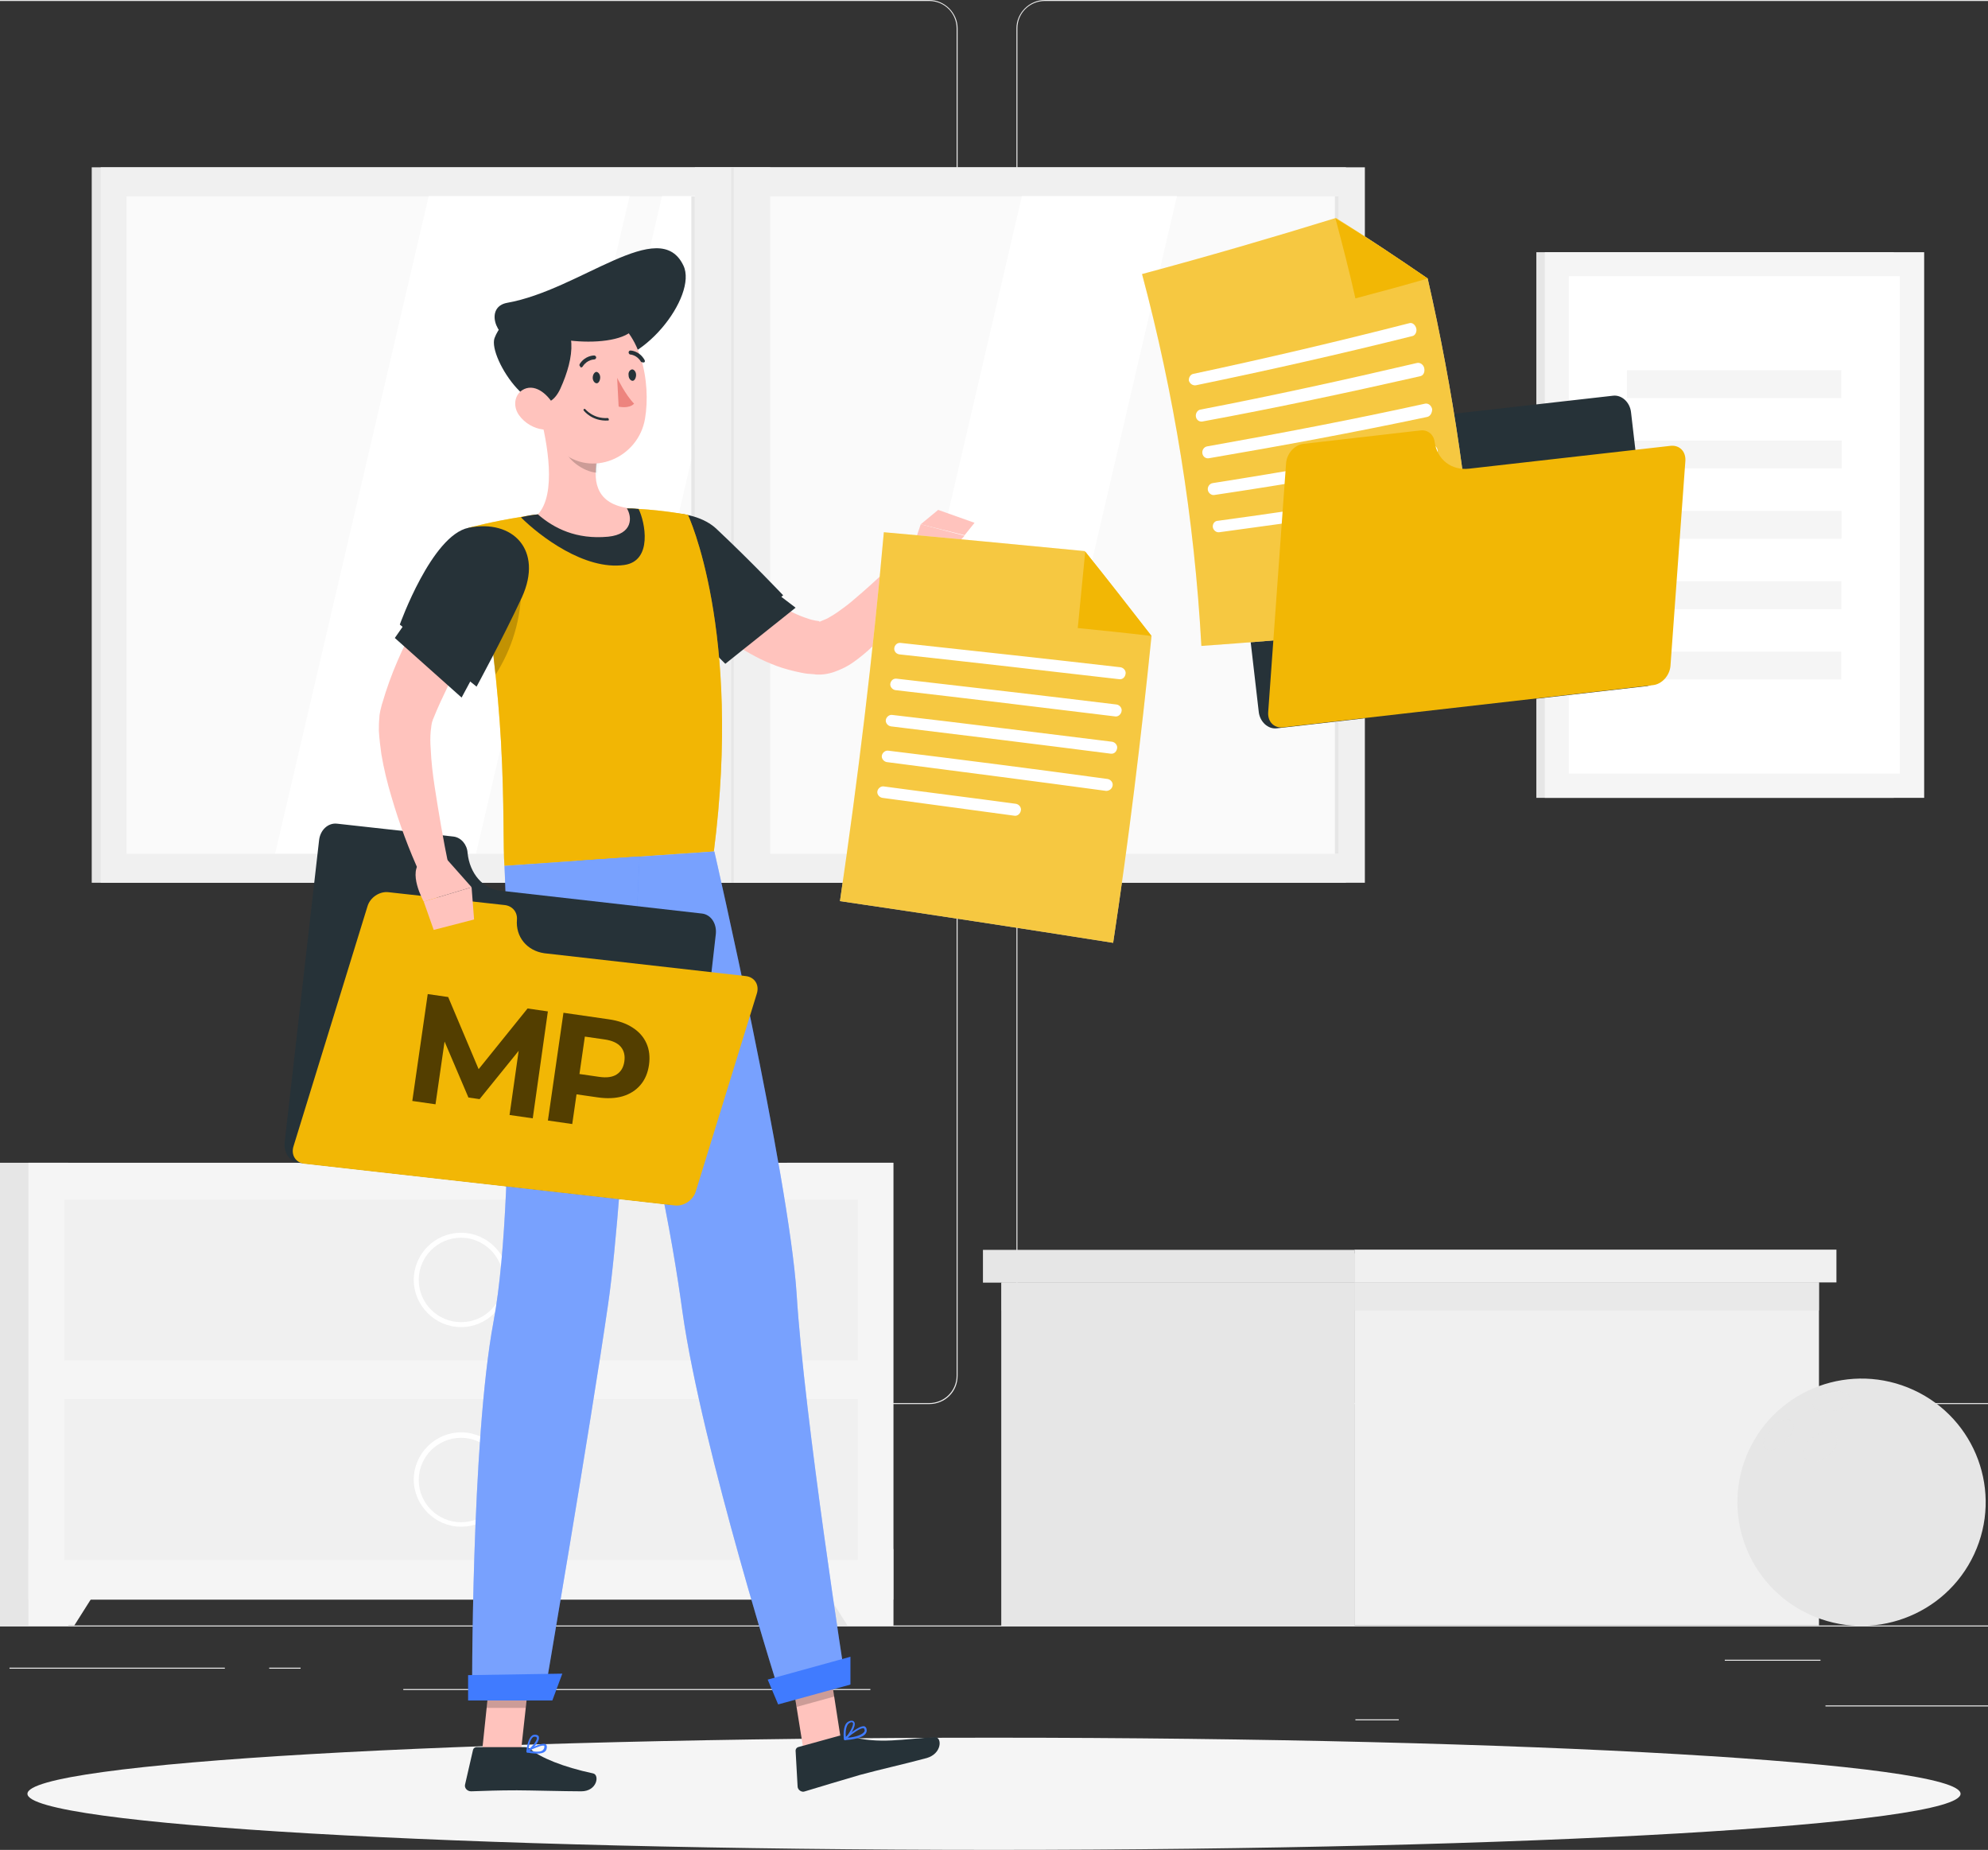 <svg width="201" height="187" viewBox="0 0 201 187" fill="none" xmlns="http://www.w3.org/2000/svg">
<rect x="0" y="0" width="201" height="187" fill="#333333" stroke="none"/>
<g clip-path="url(#clip0_3771_934)">
<path d="M226.5 164.315H-25.5V164.415H226.5V164.315Z" fill="#EBEBEB"/>
<path d="M201.25 172.395H184.567V172.496H201.25V172.395Z" fill="#EBEBEB"/>
<path d="M141.425 173.801H137.04V173.901H141.425V173.801Z" fill="#EBEBEB"/>
<path d="M184.064 167.778H174.387V167.878H184.064V167.778Z" fill="#EBEBEB"/>
<path d="M22.733 168.581H0.96V168.681H22.733V168.581Z" fill="#EBEBEB"/>
<path d="M30.394 168.581H27.219V168.681H30.394V168.581Z" fill="#EBEBEB"/>
<path d="M88.001 170.739H40.776V170.84H88.001V170.739Z" fill="#EBEBEB"/>
<path d="M93.948 141.931H-3.374C-4.937 141.931 -6.247 140.626 -6.247 139.071V2.861C-6.247 1.305 -4.937 0 -3.374 0H93.948C95.51 0 96.821 1.305 96.821 2.861V139.071C96.821 140.677 95.561 141.931 93.948 141.931ZM-3.374 0.1C-4.886 0.1 -6.146 1.305 -6.146 2.861V139.071C-6.146 140.576 -4.937 141.831 -3.374 141.831H93.948C95.46 141.831 96.72 140.626 96.72 139.071V2.861C96.72 1.355 95.51 0.1 93.948 0.1H-3.374Z" fill="#EBEBEB"/>
<path d="M202.963 141.931H105.64C104.078 141.931 102.768 140.626 102.768 139.071V2.861C102.768 1.305 104.078 0 105.64 0H202.963C204.525 0 205.836 1.305 205.836 2.861V139.071C205.836 140.677 204.576 141.931 202.963 141.931ZM105.64 0.1C104.128 0.1 102.868 1.305 102.868 2.861V139.071C102.868 140.576 104.078 141.831 105.64 141.831H202.963C204.475 141.831 205.735 140.626 205.735 139.071V2.861C205.735 1.355 204.525 0.1 202.963 0.1H105.64Z" fill="#EBEBEB"/>
<path d="M136.082 16.913H9.275V89.234H136.082V16.913Z" fill="#E6E6E6"/>
<path d="M137.997 16.913H10.183V89.234H137.997V16.913Z" fill="#F0F0F0"/>
<path d="M135.312 86.305V19.856L12.79 19.856L12.79 86.305L135.312 86.305Z" fill="#FAFAFA"/>
<path d="M27.822 86.273L43.346 19.824H63.657L48.133 86.273H27.822Z" fill="white"/>
<path d="M51.46 86.273L66.933 19.824H76.106L60.633 86.273H51.46Z" fill="white"/>
<path d="M87.849 86.273L103.321 19.824H118.996L103.523 86.273H87.849Z" fill="white"/>
<path d="M135.32 86.297V19.848H134.968V86.297H135.32Z" fill="#E6E6E6"/>
<path d="M77.87 16.913H70.26V89.234H77.87V16.913Z" fill="#F0F0F0"/>
<path d="M70.252 86.299L70.252 19.851H69.899L69.899 86.299H70.252Z" fill="#E6E6E6"/>
<path d="M74.191 16.913H73.939V89.234H74.191V16.913Z" fill="#E6E6E6"/>
<path d="M90.319 117.54H79.584V164.365H90.319V117.54Z" fill="#E6E6E6"/>
<path d="M85.683 164.315H90.32V156.586H80.794L85.683 164.315Z" fill="#F5F5F5"/>
<path d="M6.907 117.54H-3.828V164.365H6.907V117.54Z" fill="#E6E6E6"/>
<path d="M90.319 117.54H2.875V161.705H90.319V117.54Z" fill="#F5F5F5"/>
<path d="M7.512 164.315H2.875V156.586H12.401L7.512 164.315Z" fill="#F5F5F5"/>
<path d="M86.741 121.254H6.504V137.515H86.741V121.254Z" fill="#F0F0F0"/>
<path d="M46.622 134.152C44.001 134.152 41.834 131.994 41.834 129.384C41.834 126.775 43.951 124.616 46.622 124.616C49.243 124.616 51.41 126.775 51.41 129.384C51.36 131.994 49.243 134.152 46.622 134.152ZM46.622 125.118C44.253 125.118 42.338 127.025 42.338 129.384C42.338 131.743 44.253 133.65 46.622 133.65C48.991 133.65 50.906 131.743 50.906 129.384C50.856 127.025 48.94 125.118 46.622 125.118Z" fill="white"/>
<path d="M86.741 141.429H6.504V157.69H86.741V141.429Z" fill="#F0F0F0"/>
<path d="M46.622 154.328C44.001 154.328 41.834 152.17 41.834 149.56C41.834 146.95 44.001 144.792 46.622 144.792C49.243 144.792 51.41 146.95 51.41 149.56C51.41 152.17 49.243 154.328 46.622 154.328ZM46.622 145.344C44.253 145.344 42.338 147.251 42.338 149.61C42.338 151.969 44.253 153.876 46.622 153.876C48.991 153.876 50.906 151.969 50.906 149.61C50.906 147.251 48.94 145.344 46.622 145.344Z" fill="white"/>
<path d="M101.234 164.352H136.968V129.672H101.234V164.352Z" fill="#E6E6E6"/>
<path d="M183.911 129.635H136.938V164.315H183.911V129.635Z" fill="#F0F0F0"/>
<path opacity="0.7" d="M101.262 132.472H183.918V126.7L101.262 126.7V132.472Z" fill="#E6E6E6"/>
<path d="M99.383 129.658H136.931V126.345H99.383V129.658Z" fill="#E6E6E6"/>
<path d="M185.675 126.323H136.938V129.635H185.675V126.323Z" fill="#F0F0F0"/>
<path d="M199.601 157.108C202.514 150.845 199.778 143.417 193.488 140.516C187.199 137.615 179.739 140.341 176.826 146.603C173.913 152.866 176.65 160.294 182.939 163.195C189.228 166.096 196.688 163.371 199.601 157.108Z" fill="#E6E6E6"/>
<path opacity="0.7" d="M185.323 142.634C184.265 142.835 183.307 142.584 183.257 142.032C183.156 141.53 183.962 140.928 185.021 140.727C186.079 140.526 187.037 140.777 187.087 141.329C187.188 141.881 186.381 142.433 185.323 142.634Z" fill="#E6E6E6"/>
<path opacity="0.7" d="M180.53 145.712C181.288 144.939 181.597 144.014 181.219 143.645C180.841 143.277 179.919 143.606 179.16 144.379C178.401 145.152 178.093 146.077 178.471 146.445C178.849 146.813 179.771 146.485 180.53 145.712Z" fill="#E6E6E6"/>
<path opacity="0.7" d="M184.768 147.201C183.912 147.853 182.904 147.954 182.5 147.402C182.097 146.9 182.45 145.946 183.307 145.294C184.164 144.641 185.172 144.541 185.575 145.093C185.978 145.595 185.625 146.549 184.768 147.201Z" fill="#E6E6E6"/>
<path d="M191.472 25.495H155.335V80.652H191.472V25.495Z" fill="#E6E6E6"/>
<path d="M194.546 25.495H156.191V80.652H194.546V25.495Z" fill="#F5F5F5"/>
<path d="M192.087 78.201V27.913L158.621 27.913V78.201H192.087Z" fill="white"/>
<path d="M186.189 54.462V51.652L164.517 51.652V54.462L186.189 54.462Z" fill="#F5F5F5"/>
<path d="M186.203 47.349V44.539L164.531 44.539V47.349L186.203 47.349Z" fill="#F5F5F5"/>
<path d="M186.166 40.236V37.425L164.494 37.425V40.236L186.166 40.236Z" fill="#F5F5F5"/>
<path d="M186.177 61.576V58.765L164.505 58.765V61.576L186.177 61.576Z" fill="#F5F5F5"/>
<path d="M186.163 68.689V65.878H164.491V68.689H186.163Z" fill="#F5F5F5"/>
<path d="M100.5 187C154.472 187 198.226 184.461 198.226 181.329C198.226 178.197 154.472 175.658 100.5 175.658C46.528 175.658 2.774 178.197 2.774 181.329C2.774 184.461 46.528 187 100.5 187Z" fill="#F5F5F5"/>
<path d="M81.247 176.962L85.027 175.908L83.616 166.824L79.785 167.878L81.247 176.962Z" fill="#FFC3BD"/>
<path d="M48.739 177.063H52.67L53.678 167.929H49.697L48.739 177.063Z" fill="#FFC3BD"/>
<path d="M53.023 176.611H48.185C48.033 176.611 47.882 176.711 47.832 176.862L47.025 180.375C46.925 180.726 47.227 181.078 47.63 181.078C49.193 181.028 50.301 180.977 52.267 180.977C53.477 180.977 57.105 181.078 58.769 181.078C60.381 181.078 60.633 179.422 59.978 179.271C56.904 178.619 54.636 177.665 53.628 176.812C53.477 176.661 53.225 176.611 53.023 176.611Z" fill="#263238"/>
<path d="M84.876 175.457L80.692 176.611C80.541 176.661 80.44 176.812 80.44 176.962L80.642 180.576C80.642 180.927 81.045 181.228 81.398 181.078C82.91 180.626 85.027 179.974 86.942 179.422C89.16 178.819 91.075 178.418 93.696 177.715C95.258 177.264 95.258 175.607 94.552 175.607C91.377 175.758 88.908 176.36 85.884 175.507C85.581 175.407 85.228 175.407 84.876 175.457Z" fill="#263238"/>
<path d="M70.411 53.5C70.562 53.701 70.814 53.952 71.016 54.203L71.671 54.906C72.074 55.357 72.528 55.859 72.981 56.311C73.888 57.214 74.796 58.117 75.753 58.92C77.668 60.526 79.735 61.932 81.7 62.534C81.952 62.634 82.204 62.685 82.456 62.735L82.809 62.785C83.011 62.835 82.809 62.785 82.809 62.835C82.759 62.835 82.86 62.885 83.011 62.785C83.162 62.735 83.364 62.634 83.616 62.534C84.069 62.283 84.573 61.982 85.027 61.631C85.531 61.279 86.035 60.878 86.488 60.476C88.454 58.82 90.42 56.913 92.335 55.006L94.704 56.763C93.292 59.222 91.68 61.53 89.764 63.739C88.756 64.843 87.748 65.897 86.337 66.9C85.984 67.151 85.581 67.402 85.128 67.603C84.674 67.804 84.12 68.055 83.364 68.155C83.011 68.205 82.456 68.205 82.305 68.155L81.65 68.105C81.196 68.055 80.793 67.954 80.34 67.854C79.483 67.653 78.676 67.402 77.971 67.101C77.215 66.8 76.509 66.449 75.804 66.047C74.443 65.294 73.183 64.391 71.973 63.488C70.814 62.534 69.705 61.581 68.647 60.526C68.143 60.025 67.639 59.473 67.135 58.92C66.883 58.67 66.631 58.368 66.429 58.067C66.177 57.766 65.976 57.515 65.724 57.164L70.411 53.5Z" fill="#FFC3BD"/>
<path d="M71.772 65.545L73.334 67.101L80.44 61.43L77.87 59.473L71.772 65.545Z" fill="#263238"/>
<path d="M63.456 55.207C63.154 58.971 71.671 66.65 71.671 66.65L79.181 60.175C79.181 60.175 76.006 56.813 72.478 53.5C70.058 51.141 63.809 51.141 63.456 55.207Z" fill="#263238"/>
<path d="M91.982 56.311L93.091 52.998L97.526 54.153C97.526 54.153 96.115 55.809 94.502 57.013L91.982 56.311Z" fill="#FFC3BD"/>
<path d="M94.855 51.543L98.534 52.848L97.526 54.102L93.091 52.998L94.855 51.543Z" fill="#FFC3BD"/>
<path opacity="0.2" d="M83.616 166.824L84.372 171.492L80.541 172.546L79.785 167.878L83.616 166.824Z" fill="black"/>
<path opacity="0.2" d="M49.696 167.929H53.678L53.174 172.646H49.192L49.696 167.929Z" fill="black"/>
<path d="M47.378 53.35C48.587 57.716 49.394 62.133 49.898 66.348C50.251 69.41 50.503 72.321 50.654 74.981C51.007 81.204 50.855 85.922 51.007 87.528C54.081 87.327 65.774 86.524 72.175 86.072C75.047 63.638 69.554 52.045 69.554 52.045C69.554 52.045 67.236 51.593 64.514 51.443C64.161 51.443 63.808 51.392 63.405 51.392C60.986 51.342 57.105 51.694 54.434 51.995C53.88 52.045 53.275 52.145 52.72 52.246C49.847 52.697 47.378 53.35 47.378 53.35Z" fill="#F2B705"/>
<path opacity="0.5" d="M47.378 53.35C48.587 57.716 49.394 62.133 49.898 66.348C50.251 69.41 50.503 72.321 50.654 74.981C51.007 81.204 50.855 85.922 51.007 87.528C54.081 87.327 65.774 86.524 72.175 86.072C75.047 63.638 69.554 52.045 69.554 52.045C69.554 52.045 67.236 51.593 64.514 51.443C64.161 51.443 63.808 51.392 63.405 51.392C60.986 51.342 57.105 51.694 54.434 51.995C53.88 52.045 53.275 52.145 52.72 52.246C49.847 52.697 47.378 53.35 47.378 53.35Z" fill="#F2B705"/>
<path d="M54.383 51.995C57.055 51.694 60.986 51.342 63.355 51.392C63.708 51.392 64.111 51.392 64.463 51.443C64.514 51.443 64.564 51.443 64.564 51.443C65.219 52.747 66.026 56.712 63.103 57.114C59.121 57.666 54.585 54.203 52.67 52.296C53.224 52.145 53.829 52.045 54.383 51.995Z" fill="#263238"/>
<path opacity="0.2" d="M52.72 59.071C52.72 62.584 51.763 65.596 50.099 68.205C50.049 67.603 49.948 67.001 49.898 66.398C49.596 64.09 49.243 61.731 48.789 59.322L52.72 59.071Z" fill="black"/>
<path d="M54.585 41.857C55.341 44.717 56.299 49.937 54.384 51.995C55.997 53.4 58.265 54.554 61.49 54.253C63.96 54.002 63.96 52.296 63.355 51.342C60.079 50.79 59.978 48.431 60.381 46.123L54.585 41.857Z" fill="#FFC3BD"/>
<path opacity="0.2" d="M56.954 43.613L60.432 46.173C60.331 46.725 60.281 47.277 60.281 47.779C59.021 47.678 57.257 46.474 57.005 45.169C56.904 44.517 56.854 43.914 56.954 43.613Z" fill="black"/>
<path d="M69.101 26.851C70.562 29.912 64.817 37.39 60.079 36.587C57.811 36.185 54.737 35.382 52.217 34.68C49.949 34.027 49.092 31.016 51.259 30.615C58.668 29.31 66.682 21.731 69.101 26.851Z" fill="#263238"/>
<path d="M53.93 37.541C54.434 41.405 54.535 43.714 56.651 45.571C59.827 48.381 64.564 46.273 65.219 42.308C65.824 38.745 64.867 32.973 60.935 31.719C57.055 30.464 53.426 33.676 53.93 37.541Z" fill="#FFC3BD"/>
<path d="M61.49 42.509C59.877 42.609 59.071 41.556 59.02 41.505C58.97 41.455 59.02 41.405 59.02 41.355C59.071 41.305 59.121 41.355 59.172 41.355C59.172 41.355 59.978 42.358 61.44 42.258C61.49 42.258 61.54 42.308 61.54 42.359C61.591 42.459 61.541 42.509 61.49 42.509Z" fill="#263238"/>
<path d="M56.652 39.297C58.113 36.085 58.466 32.823 55.745 31.819C53.023 30.815 50.755 32.17 49.999 34.178C49.293 36.185 54.485 43.965 56.652 39.297Z" fill="#263238"/>
<path d="M53.577 33.174C56.299 35.132 65.572 35.232 64.262 31.769C63.304 29.159 56.853 29.259 53.577 33.174Z" fill="#263238"/>
<path d="M52.468 41.957C53.073 42.81 54.03 43.312 54.887 43.413C56.198 43.613 56.651 42.409 56.147 41.254C55.694 40.251 54.484 38.896 53.224 39.247C52.065 39.598 51.762 40.953 52.468 41.957Z" fill="#FFC3BD"/>
<path d="M85.531 170.237L79.079 171.994C79.079 171.994 70.965 146.549 68.999 132.596C68.495 128.882 67.638 123.663 66.429 118.142C64.866 111.166 62.901 103.588 61.288 97.666C59.575 91.442 58.315 87.026 58.315 87.026L72.225 86.072C72.225 86.072 79.734 118.744 80.541 130.739C81.297 143.236 85.531 170.237 85.531 170.237Z" fill="#407BFF"/>
<path opacity="0.3" d="M85.531 170.237L79.079 171.994C79.079 171.994 70.965 146.549 68.999 132.596C68.495 128.882 67.638 123.663 66.429 118.142C64.866 111.166 62.901 103.588 61.288 97.666C59.575 91.442 58.315 87.026 58.315 87.026L72.225 86.072C72.225 86.072 79.734 118.744 80.541 130.739C81.297 143.236 85.531 170.237 85.531 170.237Z" fill="#FAFAFA"/>
<path opacity="0.2" d="M66.379 118.142C64.817 111.166 62.851 103.588 61.238 97.666L62.7 94.554C66.127 98.669 67.085 111.266 66.379 118.142Z" fill="black"/>
<path d="M64.665 86.574C64.665 86.574 63.154 120.351 61.49 131.793C59.676 144.34 54.989 171.693 54.989 171.693H47.731C47.731 171.693 47.63 145.746 49.898 133.6C52.469 119.798 51.007 87.528 51.007 87.528L64.665 86.574Z" fill="#407BFF"/>
<path opacity="0.3" d="M64.665 86.574C64.665 86.574 63.154 120.351 61.49 131.793C59.676 144.34 54.989 171.693 54.989 171.693H47.731C47.731 171.693 47.63 145.746 49.898 133.6C52.469 119.798 51.007 87.528 51.007 87.528L64.665 86.574Z" fill="#FAFAFA"/>
<path d="M55.846 171.893H47.328V169.334L56.854 169.183L55.846 171.893Z" fill="#407BFF"/>
<path d="M85.985 170.287L78.677 172.295L77.618 169.786L85.985 167.477V170.287Z" fill="#407BFF"/>
<path d="M59.928 38.193C59.928 38.494 60.129 38.745 60.331 38.745C60.532 38.745 60.684 38.444 60.684 38.143C60.684 37.842 60.482 37.591 60.281 37.591C60.079 37.641 59.928 37.892 59.928 38.193Z" fill="#263238"/>
<path d="M63.556 37.942C63.556 38.243 63.758 38.494 63.96 38.494C64.161 38.494 64.312 38.193 64.312 37.892C64.312 37.591 64.111 37.34 63.909 37.34C63.657 37.39 63.506 37.641 63.556 37.942Z" fill="#263238"/>
<path d="M62.398 38.193C62.398 38.193 63.254 39.95 64.111 40.803C63.607 41.355 62.549 41.104 62.549 41.104L62.398 38.193Z" fill="#ED847E"/>
<path d="M58.718 37.139C58.768 37.139 58.869 37.139 58.919 37.039C59.373 36.336 60.079 36.336 60.079 36.336C60.179 36.336 60.28 36.236 60.28 36.135C60.28 36.035 60.179 35.934 60.079 35.934C60.028 35.934 59.172 35.934 58.617 36.788C58.567 36.888 58.567 36.989 58.667 37.039C58.667 37.139 58.718 37.139 58.718 37.139Z" fill="#263238"/>
<path d="M65.018 36.637C65.069 36.637 65.119 36.637 65.119 36.637C65.22 36.587 65.22 36.487 65.169 36.386C64.665 35.483 63.809 35.433 63.758 35.433C63.657 35.433 63.557 35.483 63.557 35.633C63.557 35.734 63.657 35.834 63.708 35.834C63.758 35.834 64.413 35.884 64.817 36.587C64.867 36.587 64.917 36.637 65.018 36.637Z" fill="#263238"/>
<path d="M54.333 177.264C54.636 177.264 54.938 177.213 55.089 177.063C55.241 176.962 55.291 176.762 55.291 176.561C55.291 176.41 55.19 176.31 55.14 176.31C54.686 176.109 53.426 176.862 53.275 176.962C53.225 176.962 53.225 177.013 53.225 177.063C53.225 177.113 53.275 177.113 53.275 177.163C53.577 177.213 53.93 177.264 54.333 177.264ZM54.888 176.461C54.938 176.461 54.989 176.461 54.989 176.461C55.039 176.461 55.039 176.511 55.039 176.561C55.039 176.711 54.989 176.812 54.888 176.912C54.686 177.113 54.132 177.113 53.477 176.962C53.981 176.762 54.585 176.461 54.888 176.461Z" fill="#407BFF"/>
<path d="M53.325 177.163C53.779 176.912 54.585 176.059 54.485 175.607C54.485 175.507 54.434 175.407 54.182 175.356C54.031 175.356 53.88 175.356 53.779 175.457C53.325 175.808 53.225 176.962 53.225 177.013C53.225 177.063 53.225 177.063 53.275 177.113C53.275 177.163 53.275 177.163 53.325 177.163ZM54.081 175.557C54.132 175.557 54.132 175.557 54.081 175.557C54.233 175.557 54.233 175.607 54.283 175.658C54.333 175.908 53.829 176.561 53.426 176.862C53.477 176.511 53.577 175.858 53.88 175.607C53.93 175.557 54.031 175.557 54.081 175.557Z" fill="#407BFF"/>
<path d="M85.43 175.908C86.085 175.858 87.244 175.708 87.547 175.206C87.648 175.055 87.648 174.905 87.597 174.704C87.547 174.604 87.496 174.553 87.396 174.503C86.841 174.403 85.531 175.557 85.38 175.708C85.329 175.758 85.329 175.758 85.38 175.808C85.329 175.858 85.38 175.908 85.43 175.908ZM87.295 174.704C87.345 174.704 87.396 174.754 87.396 174.804C87.446 174.905 87.446 175.005 87.345 175.105C87.144 175.356 86.539 175.607 85.682 175.657C86.236 175.206 86.992 174.654 87.295 174.704Z" fill="#407BFF"/>
<path d="M85.43 175.908H85.48C85.883 175.557 86.589 174.503 86.388 174.102C86.337 174.001 86.236 173.901 85.984 173.951C85.783 174.001 85.632 174.102 85.531 174.252C85.178 174.804 85.329 175.858 85.329 175.858C85.329 175.858 85.379 175.858 85.43 175.908C85.379 175.908 85.379 175.908 85.43 175.908ZM86.135 174.102C86.186 174.102 86.236 174.152 86.236 174.152C86.337 174.403 85.883 175.206 85.531 175.607C85.48 175.306 85.48 174.654 85.732 174.302C85.833 174.202 85.934 174.102 86.085 174.102C86.035 174.051 86.085 174.051 86.135 174.102Z" fill="#407BFF"/>
<path d="M47.277 86.223C47.227 85.37 46.622 84.667 45.866 84.567L34.072 83.262C33.165 83.161 32.359 83.914 32.258 84.968L28.78 115.482C28.68 116.536 29.285 117.44 30.192 117.54L67.639 121.756C68.546 121.856 69.353 121.103 69.453 120.049L72.376 94.403C72.477 93.349 71.873 92.446 70.965 92.346L50.604 90.037C48.84 89.886 47.479 88.28 47.277 86.223Z" fill="#263238"/>
<path d="M52.267 92.948C52.317 92.195 51.813 91.593 51.057 91.493L39.264 90.188C38.356 90.087 37.399 90.74 37.147 91.643L29.688 115.834C29.385 116.737 29.889 117.54 30.796 117.64L68.243 121.856C69.151 121.957 70.108 121.304 70.36 120.401L76.509 100.476C76.811 99.573 76.308 98.77 75.4 98.669L55.039 96.361C53.275 96.11 52.115 94.704 52.267 92.948Z" fill="#F2B705"/>
<path d="M41.687 111.292L43.246 100.488L45.314 100.786L48.813 109.075L47.718 108.916L53.34 101.944L55.393 102.241L53.865 113.049L51.519 112.711L52.543 105.501L52.975 105.563L48.489 111.107L47.362 110.945L44.548 104.347L45.073 104.422L44.033 111.63L41.687 111.292Z" fill="#533E00"/>
<path d="M55.397 113.27L56.969 102.377L61.57 103.041C62.522 103.178 63.319 103.457 63.961 103.878C64.604 104.289 65.07 104.817 65.36 105.462C65.649 106.108 65.734 106.84 65.616 107.66C65.499 108.469 65.211 109.142 64.751 109.68C64.291 110.217 63.694 110.597 62.959 110.819C62.225 111.031 61.383 111.068 60.431 110.931L57.197 110.464L58.454 109.486L57.857 113.625L55.397 113.27ZM58.414 109.766L57.493 108.41L60.591 108.857C61.35 108.967 61.941 108.882 62.364 108.604C62.786 108.326 63.04 107.892 63.126 107.3C63.212 106.699 63.093 106.205 62.766 105.819C62.439 105.433 61.896 105.185 61.137 105.075L58.039 104.628L59.305 103.588L58.414 109.766Z" fill="#533E00"/>
<path d="M51.611 59.172L50.502 60.778C50.15 61.33 49.746 61.882 49.394 62.434C48.688 63.538 47.983 64.642 47.277 65.796C46.622 66.9 45.967 68.055 45.362 69.209C44.807 70.363 44.253 71.518 43.799 72.672L43.749 72.772V72.823C43.749 72.873 43.749 72.873 43.699 72.923C43.699 73.023 43.648 73.073 43.648 73.174C43.598 73.375 43.598 73.626 43.547 73.927C43.497 74.479 43.497 75.081 43.547 75.683C43.598 76.938 43.749 78.243 43.95 79.548C44.354 82.158 44.807 84.868 45.362 87.528L42.539 88.481C41.33 85.871 40.372 83.262 39.566 80.501C39.163 79.146 38.81 77.741 38.558 76.235C38.457 75.483 38.356 74.73 38.306 73.877C38.306 73.475 38.306 73.023 38.356 72.572C38.356 72.321 38.407 72.07 38.457 71.819L38.558 71.417L38.608 71.217L38.658 71.066C39.515 68.105 40.725 65.445 42.086 62.936C42.791 61.681 43.497 60.426 44.303 59.222C44.706 58.619 45.11 58.017 45.513 57.415C45.916 56.813 46.319 56.261 46.823 55.658L51.611 59.172Z" fill="#FFC3BD"/>
<path d="M41.179 62.685L39.919 64.491L46.672 70.514L48.184 67.703L41.179 62.685Z" fill="#263238"/>
<path d="M47.378 53.35C43.648 54.102 40.423 63.136 40.423 63.136L48.184 69.41C48.184 69.41 50.705 64.793 52.771 60.376C54.938 55.608 51.864 52.446 47.378 53.35Z" fill="#263238"/>
<path d="M45.009 86.674L47.68 89.686L42.842 91.141C42.842 91.141 41.128 88.08 42.64 87.026L45.009 86.674Z" fill="#FFC3BD"/>
<path d="M47.932 92.948L43.85 94.002L42.842 91.141L47.68 89.686L47.932 92.948Z" fill="#FFC3BD"/>
<path d="M138.703 39.297C138.451 38.444 137.695 37.942 136.939 37.992L125.146 39.347C124.239 39.448 123.634 40.401 123.735 41.405L127.263 71.919C127.363 72.973 128.22 73.726 129.077 73.626L166.474 69.36C167.381 69.259 167.986 68.306 167.885 67.302L164.911 41.706C164.811 40.652 163.954 39.899 163.097 40L142.735 42.308C141.022 42.459 139.308 41.254 138.703 39.297Z" fill="#263238"/>
<path d="M144.348 28.155C146.918 39.398 148.632 50.941 149.338 62.685C140.064 63.789 130.74 64.642 121.466 65.294C120.761 52.396 118.694 39.799 115.469 27.704C122.021 25.947 128.573 24.04 135.074 22.032C138.199 23.99 141.274 26.047 144.348 28.155Z" fill="#FFF3D0"/>
<path opacity="0.7" d="M144.348 28.155C146.918 39.398 148.632 50.941 149.338 62.685C140.064 63.789 130.74 64.642 121.466 65.294C120.761 52.396 118.694 39.799 115.469 27.704C122.021 25.947 128.573 24.04 135.074 22.032C138.199 23.99 141.274 26.047 144.348 28.155Z" fill="#F2B705"/>
<path d="M142.785 33.977C135.528 35.784 128.22 37.44 120.912 38.946C120.609 38.996 120.307 38.795 120.206 38.494C120.156 38.193 120.357 37.842 120.66 37.791C127.968 36.236 135.225 34.529 142.483 32.672C142.785 32.572 143.088 32.823 143.188 33.174C143.289 33.526 143.088 33.927 142.785 33.977Z" fill="white"/>
<path d="M143.542 38.042C136.234 39.699 128.926 41.254 121.567 42.609C121.265 42.66 120.962 42.459 120.912 42.108C120.862 41.806 121.063 41.455 121.366 41.405C128.674 40 135.982 38.394 143.29 36.687C143.592 36.637 143.894 36.838 143.995 37.189C144.096 37.641 143.894 37.992 143.542 38.042Z" fill="white"/>
<path d="M144.247 42.158C136.889 43.714 129.581 45.069 122.222 46.323C121.92 46.374 121.618 46.173 121.567 45.822C121.517 45.52 121.718 45.169 122.071 45.119C129.43 43.814 136.788 42.409 144.096 40.803C144.398 40.753 144.701 40.953 144.802 41.355C144.802 41.756 144.6 42.108 144.247 42.158Z" fill="white"/>
<path d="M144.902 46.273C137.543 47.678 130.185 48.933 122.776 50.037C122.474 50.087 122.171 49.837 122.121 49.535C122.071 49.234 122.272 48.883 122.625 48.833C129.983 47.678 137.392 46.374 144.7 44.968C145.003 44.918 145.305 45.169 145.355 45.52C145.406 45.872 145.204 46.223 144.902 46.273Z" fill="white"/>
<path d="M136.637 51.894C132.202 52.597 127.716 53.199 123.281 53.801C122.978 53.852 122.676 53.601 122.626 53.3C122.575 52.948 122.827 52.647 123.13 52.647C127.565 52.045 132.05 51.392 136.486 50.69C136.788 50.64 137.09 50.891 137.141 51.242C137.191 51.493 136.939 51.844 136.637 51.894Z" fill="white"/>
<path d="M144.348 28.155C141.929 28.858 139.51 29.511 137.04 30.163C136.436 27.453 135.73 24.743 135.024 22.083C138.2 23.99 141.274 26.047 144.348 28.155Z" fill="#F2B705"/>
<path d="M145.053 44.667C144.952 43.914 144.348 43.413 143.592 43.513L131.798 44.868C130.891 44.968 130.135 45.822 130.034 46.775L128.22 72.02C128.169 72.973 128.824 73.626 129.732 73.525L167.128 69.259C168.036 69.159 168.792 68.306 168.892 67.352L170.404 46.574C170.455 45.621 169.8 44.968 168.892 45.069L148.531 47.377C146.767 47.578 145.305 46.474 145.053 44.667Z" fill="#F2B705"/>
<path d="M116.427 64.291C115.368 74.68 114.108 85.018 112.546 95.307C103.323 93.851 94.15 92.446 84.927 91.091C86.741 78.745 88.253 66.298 89.362 53.801C96.116 54.404 102.92 55.056 109.673 55.709C111.941 58.519 114.159 61.38 116.427 64.291Z" fill="#FFF3D0"/>
<path opacity="0.7" d="M116.427 64.291C115.368 74.68 114.108 85.018 112.546 95.307C103.323 93.851 94.15 92.446 84.927 91.091C86.741 78.745 88.253 66.298 89.362 53.801C96.116 54.404 102.92 55.056 109.673 55.709C111.941 58.519 114.159 61.38 116.427 64.291Z" fill="#F2B705"/>
<path d="M113.151 68.657C105.742 67.804 98.333 66.951 90.924 66.148C90.622 66.097 90.37 65.847 90.421 65.495C90.471 65.194 90.723 64.943 91.076 64.993C98.484 65.796 105.893 66.599 113.302 67.453C113.605 67.503 113.857 67.804 113.806 68.105C113.756 68.456 113.504 68.707 113.151 68.657Z" fill="white"/>
<path d="M112.748 72.421C105.339 71.518 97.93 70.614 90.521 69.761C90.219 69.711 89.967 69.41 90.017 69.109C90.068 68.808 90.32 68.557 90.672 68.607C98.081 69.46 105.49 70.313 112.899 71.217C113.201 71.267 113.453 71.568 113.403 71.869C113.352 72.22 113.05 72.471 112.748 72.421Z" fill="white"/>
<path d="M112.293 76.185C104.885 75.232 97.476 74.328 90.067 73.425C89.765 73.375 89.513 73.074 89.563 72.772C89.614 72.471 89.916 72.22 90.218 72.271C97.627 73.124 105.036 74.077 112.445 74.981C112.747 75.031 112.999 75.332 112.949 75.633C112.898 75.984 112.646 76.235 112.293 76.185Z" fill="white"/>
<path d="M111.84 79.949C104.431 78.945 97.022 77.992 89.664 77.038C89.361 76.988 89.109 76.687 89.16 76.386C89.21 76.085 89.513 75.834 89.815 75.884C97.224 76.787 104.633 77.741 111.991 78.745C112.293 78.795 112.545 79.096 112.495 79.397C112.445 79.749 112.142 79.949 111.84 79.949Z" fill="white"/>
<path d="M102.567 82.459C98.131 81.856 93.646 81.254 89.211 80.652C88.908 80.602 88.656 80.301 88.707 79.999C88.757 79.698 89.059 79.447 89.362 79.498C93.797 80.1 98.283 80.652 102.718 81.254C103.02 81.304 103.272 81.606 103.222 81.907C103.171 82.258 102.869 82.509 102.567 82.459Z" fill="white"/>
<path d="M116.427 64.291C113.957 63.989 111.437 63.739 108.968 63.488C109.22 60.928 109.472 58.318 109.724 55.759C111.941 58.519 114.159 61.38 116.427 64.291Z" fill="#F2B705"/>
</g>
<defs>
<clipPath id="clip0_3771_934">
<rect width="252" height="187" fill="white" transform="translate(-25.5)"/>
</clipPath>
</defs>
</svg>
